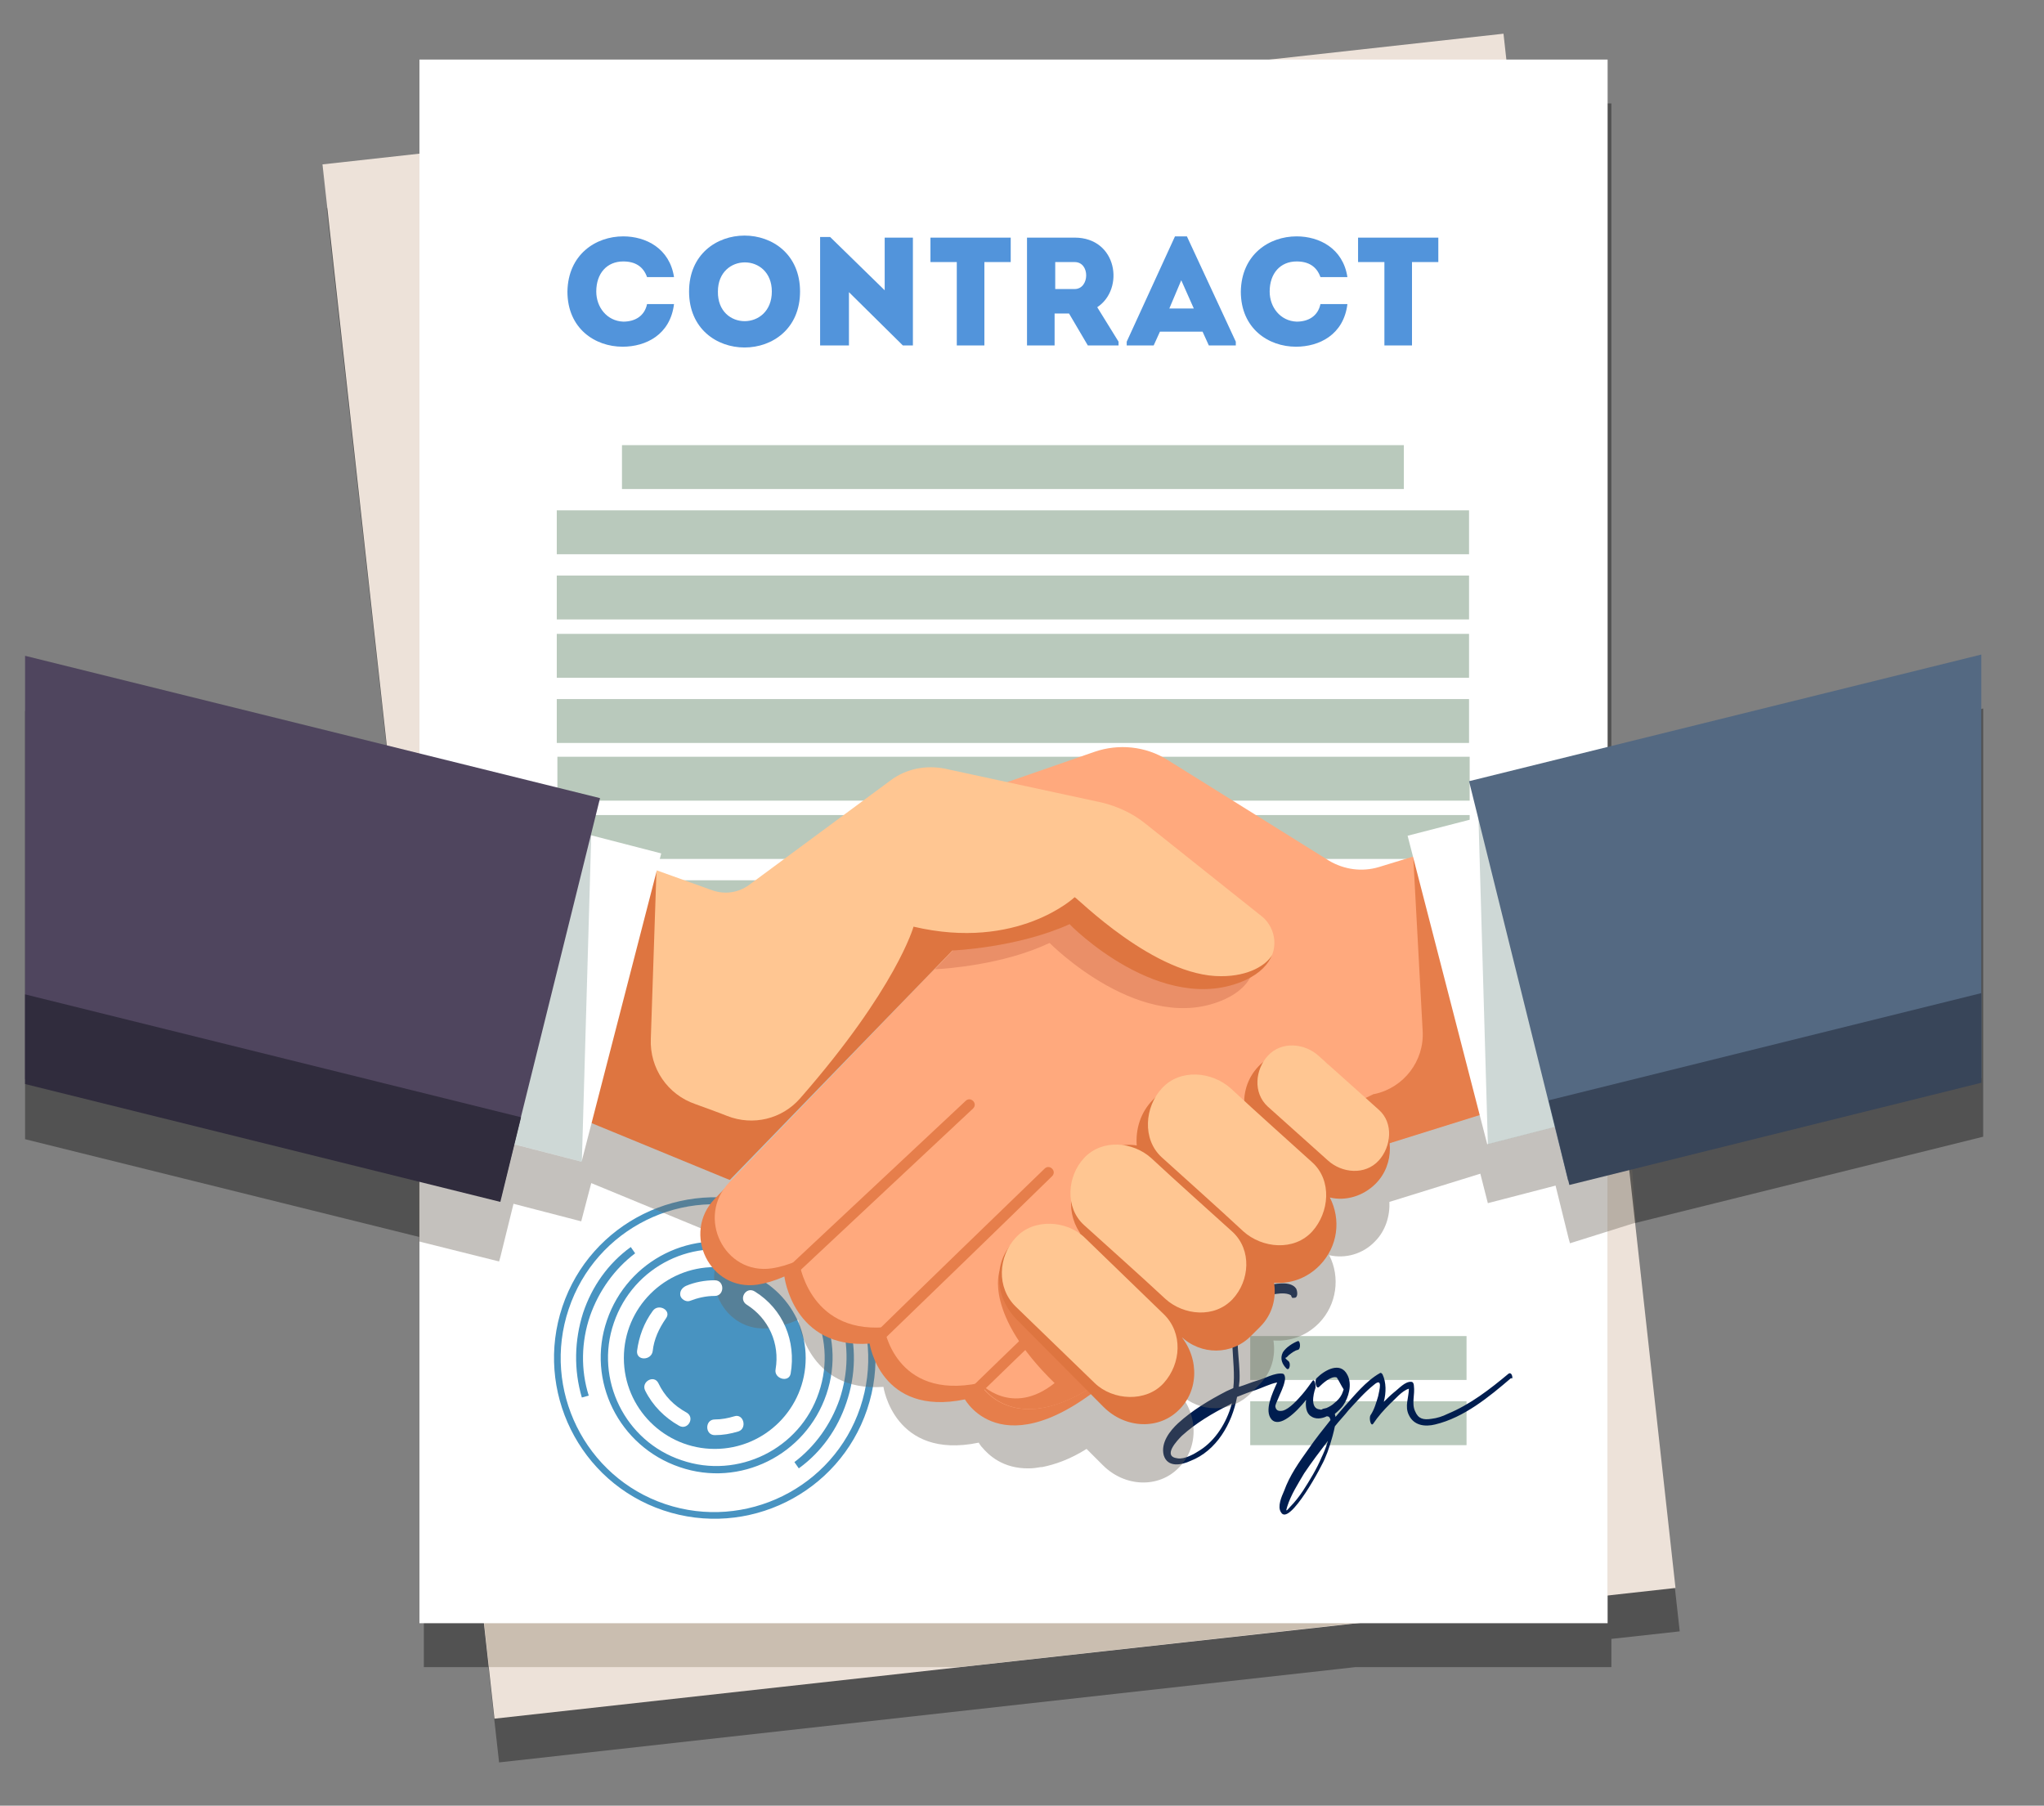 <?xml version="1.0" encoding="utf-8"?>
<!-- Generator: Adobe Illustrator 21.1.0, SVG Export Plug-In . SVG Version: 6.00 Build 0)  -->
<svg version="1.1" id="Layer_1" xmlns="http://www.w3.org/2000/svg" xmlns:xlink="http://www.w3.org/1999/xlink" x="0px" y="0px"
	 width="326px" height="288px" viewBox="0 0 326 288" style="enable-background:new 0 0 326 288;" xml:space="preserve">
<rect x="0" y="0" width="326" height="288" fill="#808080" stroke="none"/>
<style type="text/css">
	.st0{opacity:0.36;}
	.st1{fill:#EDE2D9;}
	.st2{opacity:0.66;fill:#B7AC9A;}
	.st3{fill:#FFFFFF;}
	.st4{fill:none;stroke:#B9C9BC;stroke-width:7;stroke-miterlimit:10;}
	.st5{fill:#4893C1;}
	.st6{fill:#5294DB;}
	.st7{fill:#001D4F;}
	.st8{opacity:0.4;fill:#6D645B;}
	.st9{fill:#E67E4B;}
	.st10{fill:#FFA97D;}
	.st11{fill:#EA8F68;}
	.st12{fill:#FFC692;}
	.st13{fill:#DE7540;}
	.st14{opacity:0.4;fill:#869E9A;}
	.st15{fill:#4F455E;}
	.st16{fill:#302C3D;}
	.st17{fill:#546982;}
	.st18{fill:#384559;}
</style>
<polygon class="st0" points="257,261.4 267.9,260.2 257,162.2 257,16.5 240.9,16.5 240.4,12.3 202.4,16.5 67.6,16.5 67.6,31.4 
	52.1,33.2 67.6,172.6 67.6,265.9 77.9,265.9 79.6,281.1 216.2,265.9 257,265.9 "/>
<path class="st0" d="M234.3,133.4l1.4,5.8l-11.2,2.9l0.9,3.3l-5.6,1.7c-2.7,0.8-5.5,0.4-7.9-1L186.2,130c-3.5-2.2-7.8-2.6-11.6-1.3
	l-14,4.9l-9.8-2.1c-3-0.6-6.2,0-8.7,1.9l-22.6,16.7c-1.7,1.2-3.8,1.5-5.8,0.8l-9-3.2l0.7-2.9l-11.2-2.9l1.4-5.8L4,113.4v54v13.5v0.8
	l75.8,18.8l0.2-0.7l0,0l2.1-8.5l10.8,2.8l1.6-6.1l21.1,8.7c0,0,0,0,0,0l1,0.4l0,0l0,0l0,0l0,0l0,0l9.4-9.7l-9.6,10
	c-5.3,5.5-0.8,14.8,6.8,13.7c1.3-0.2,2.7-0.6,4.3-1.3c0,0,1.4,11.6,13.6,10.7c0,0,1.7,11.7,15.2,8.9v0l0,0c0,0,0.1,0.2,0.4,0.6
	c0,0,0.1,0.1,0.1,0.1c1,1.2,3.3,3.5,7.6,3.4c0,0,0,0,0,0c0.6,0,1.2-0.1,1.8-0.2c0.1,0,0.1,0,0.2,0c2-0.4,4.4-1.2,7.1-2.9l2.6,2.6
	c3.5,3.5,8.9,3.7,12.1,0.4l0.1-0.1c3.2-3.3,3-8.8-0.5-12.3l0.6,0.6c3.1,3.1,8.2,3.1,11.3-0.1l1.4-1.4c1.9-1.9,2.6-4.5,2.2-7
	c2.6,0.2,5.2-0.7,7.2-2.7l0.1-0.1c2.8-2.9,3.4-7.3,1.6-10.8c2.6,0.6,5.4-0.2,7.3-2.2c1.7-1.7,2.4-4.1,2.3-6.3l14.5-4.5l1.2,4.7
	l10.8-2.8l2.1,8.5l0,0l0.2,0.7l65.7-16.3v-0.8v-13.5v-54L234.3,133.4z"/>
<rect x="64.6" y="15" transform="matrix(0.994 -0.11 0.11 0.994 -14.431 18.416)" class="st1" width="189.5" height="249.4"/>
<polygon class="st2" points="139.2,16.5 66.9,24.5 66.9,165.7 78,265.9 153,265.9 256.4,254.4 256.4,155.2 241,16.5 "/>
<rect x="66.9" y="9.5" class="st3" width="189.5" height="249.4"/>
<line class="st4" x1="99.2" y1="74.5" x2="223.9" y2="74.5"/>
<line class="st4" x1="88.8" y1="95.3" x2="234.3" y2="95.3"/>
<line class="st4" x1="88.8" y1="84.9" x2="234.3" y2="84.9"/>
<line class="st4" x1="88.8" y1="115" x2="234.3" y2="115"/>
<line class="st4" x1="88.8" y1="104.6" x2="234.3" y2="104.6"/>
<line class="st4" x1="199.4" y1="227" x2="233.9" y2="227"/>
<line class="st4" x1="199.4" y1="216.6" x2="233.9" y2="216.6"/>
<g>
	<path class="st5" d="M138.3,224.8c-4.5,13.4-19.1,20.6-32.5,16.1c-13.4-4.5-20.6-19.1-16.1-32.5s19.1-20.6,32.5-16.1
		C135.6,196.9,142.8,211.4,138.3,224.8z M90.7,208.8c-4.3,12.8,2.6,26.8,15.4,31.1c12.8,4.3,26.8-2.6,31.1-15.4
		c4.3-12.8-2.6-26.8-15.4-31.1C109,189,95,195.9,90.7,208.8z"/>
</g>
<g>
	<path class="st5" d="M135,223.7c-1.4,4.2-4,7.9-7.6,10.5l-0.7-1c3.3-2.5,5.8-6,7.2-10c1.4-4.2,1.5-8.6,0.2-12.8l1.1-0.3
		C136.6,214.7,136.5,219.3,135,223.7z"/>
</g>
<g>
	<path class="st5" d="M93.9,222.6l-1.1,0.3c-1.3-4.4-1.2-9.1,0.2-13.5c1.4-4.2,4-7.9,7.6-10.5l0.7,1c-3.3,2.5-5.8,6-7.2,10
		C92.7,214,92.6,218.5,93.9,222.6z"/>
</g>
<g>
	<path class="st5" d="M131.8,222.4c-3.3,9.7-13.8,14.9-23.4,11.6c-9.7-3.3-14.9-13.8-11.6-23.4c3.3-9.7,13.8-14.9,23.4-11.6
		C129.9,202.3,135.1,212.8,131.8,222.4z M97.9,211c-3.1,9,1.8,18.9,10.8,21.9c9,3.1,18.9-1.8,21.9-10.8c3.1-9-1.8-18.9-10.8-21.9
		C110.8,197.1,101,201.9,97.9,211z"/>
</g>
<line class="st4" x1="88.9" y1="124.2" x2="234.4" y2="124.2"/>
<line class="st4" x1="88.9" y1="143.9" x2="234.4" y2="143.9"/>
<line class="st4" x1="88.9" y1="133.5" x2="234.4" y2="133.5"/>
<g>
	<path class="st6" d="M99.4,37.7c3.6,0,7.4,1.9,8.1,6.5c-1.5,0-2.8,0-4.3,0c-0.6-1.7-1.9-2.5-3.8-2.5c-2.6,0-4.3,1.9-4.3,4.8
		c0,2.5,1.7,4.7,4.3,4.8c1.9,0,3.4-0.9,3.8-2.8c1.5,0,2.8,0,4.3,0c-0.6,4.9-4.5,6.8-8.2,6.8c-4.4,0-8.8-2.9-8.8-8.8
		C90.6,40.6,95,37.7,99.4,37.7z"/>
	<path class="st6" d="M109.9,46.5c0-11.9,17.7-11.9,17.7,0C127.6,58.4,109.9,58.4,109.9,46.5z M123.1,46.5c0-6.2-8.6-6.2-8.6,0
		C114.4,52.8,123.1,52.8,123.1,46.5z"/>
	<path class="st6" d="M135.4,46.6v8.5c-1.5,0-3,0-4.6,0V37.8h1.6l8.7,8.5v-8.4c1.5,0,3,0,4.5,0v17.2h-1.6L135.4,46.6z"/>
	<path class="st6" d="M148.4,41.8c0-1.3,0-2.6,0-3.9h12.8c0,1.3,0,2.6,0,3.9H157v13.3c-1.5,0-2.9,0-4.4,0V41.8H148.4z"/>
	<path class="st6" d="M178.4,54.5v0.6h-4.9l-3-5.1h-2.3v5.1c-1.5,0-3,0-4.4,0c0-5.7,0-11.5,0-17.2c2.5,0,5,0,7.6,0
		c6.8,0,8,8.2,3.6,11.1L178.4,54.5z M171.4,41.8c-1,0-2.1,0-3.1,0c0,1.4,0,2.9,0,4.3h3.1C173.8,46.1,173.9,41.8,171.4,41.8z"/>
	<path class="st6" d="M191.8,52.9H185l-1,2.2h-4.3v-0.6l7.7-16.8h1.9l7.8,16.8v0.6h-4.3L191.8,52.9z M188.4,44.7l-1.9,4.5h3.9
		L188.4,44.7z"/>
	<path class="st6" d="M206.8,37.7c3.6,0,7.4,1.9,8.1,6.5c-1.5,0-2.8,0-4.3,0c-0.6-1.7-1.9-2.5-3.8-2.5c-2.6,0-4.3,1.9-4.3,4.8
		c0,2.5,1.7,4.7,4.3,4.8c1.9,0,3.4-0.9,3.8-2.8c1.5,0,2.8,0,4.3,0c-0.6,4.9-4.5,6.8-8.2,6.8c-4.4,0-8.8-2.9-8.8-8.8
		C198,40.6,202.4,37.7,206.8,37.7z"/>
	<path class="st6" d="M216.6,41.8c0-1.3,0-2.6,0-3.9h12.8c0,1.3,0,2.6,0,3.9h-4.2v13.3c-1.5,0-2.9,0-4.4,0V41.8H216.6z"/>
</g>
<circle class="st5" cx="114" cy="216.6" r="14.5"/>
<g>
	<path class="st7" d="M240.6,219.1c-3,2.5-6.1,4.9-9.7,6.4c-0.8,0.4-1.7,0.7-2.6,0.8c-1.3,0.2-2.1,0-2.6-1.2c-0.6-1.3,0-2.6-0.2-4.1
		c0-0.2-0.1-0.6-0.4-0.6c-1-0.1-2,1.1-2.8,1.7c-0.6,0.5-1.1,1-1.6,1.5c0.4-1.5,0.4-3.1-0.2-4.4c-0.1-0.1-0.2-0.3-0.4-0.2
		c-2.3,1.3-4.1,3.6-5.9,5.6c-0.4,0.5-0.8,0.9-1.2,1.4c0-0.2-0.1-0.3-0.1-0.5c0.5-0.4,1-0.9,1.3-1.3c0.9-1.3,1.5-3.4,0.7-4.9
		c-1.1-2.2-3.6-0.8-4.9,0.5c-0.4,0.4-0.1,1.9,0.4,1.4c0.5-0.5,1.9-1.8,2.8-1.5c0.4,0.6,0.7,1.3,1.1,1.9c-0.1,0.3-0.2,0.6-0.3,0.8
		c-0.3,0.6-0.7,1-1.2,1.4c-0.3,0.3-0.8,0.6-1.3,0.8c-0.2,0-0.3,0.1-0.5,0.1c0,0-0.1,0-0.1,0.1c-0.1,0-0.3,0.1-0.4,0
		c-1.5-0.1-1.1-2.3-0.7-3.4c0.1-0.2-0.1-1.7-0.5-1.1c-0.5,0.7-1,1.4-1.6,2.1c-0.7,0.8-2,2.3-3.1,2.6c-0.5,0.1-1.1,0.1-1.2-0.7
		c0-0.2,0.3-0.9,0.4-1.1c0.4-1,0.9-1.9,1.1-2.9c0.1-0.3,0.1-1.1-0.3-1.2c-1.3-0.2-2.9,0.8-4.1,1.1c-1,0.3-1.9,0.7-2.9,1
		c0-0.4,0.1-0.8,0.1-1.2c0.1-3.2-0.9-6.9,0.2-10c0.6-1.7,1.9-2.5,3.5-3.1c0.8-0.3,3.4-1,4.5-0.3c0.1,0.3,0.2,0.5,0.4,0.4
		c0.1,0,0.1,0,0.2,0c0.6-0.1,0.4-1.2,0.2-1.5c-0.9-1.3-3.6-0.7-4.8-0.4c-1.7,0.5-3.4,1.3-4.3,2.9c-2.1,4.1-0.4,9-0.9,13.4
		c-0.4,0.2-0.7,0.3-1.1,0.5c-2.7,1.4-5.4,3-7.7,5.1c-1.3,1.2-2.8,3.1-2.3,5.1c0.6,2,2.8,1.6,4.3,0.9c4.1-1.6,6.6-5.9,7.4-10.2
		c1-0.4,2-0.8,3-1.1c0.9-0.3,2.3-1,3.4-1.2c-0.8,1.8-2.1,4.5-0.9,5.9c1.3,1.4,3.9-1.1,5.5-3.1c-0.1,1,0,2.1,0.8,2.6
		c0.7,0.5,1.7,0.4,2.5,0c0.4,0,0.5,0.2,0.6,0.6c-1.2,1.5-2.4,3-3.5,4.6c-1.5,2.1-3,4.2-3.9,6.7c-0.4,0.9-1.1,2.5-0.5,3.4
		c1.3,2.4,6.7-7.6,7.1-8.8c0.3-0.6,1.1-2.9,1.5-4.9c0.7-0.9,1.5-1.7,2.2-2.6c1.3-1.4,2.5-2.8,4-4c1.5-1.3,0.9,0.8,0.7,1.8
		c-0.3,1-0.6,2.1-1.2,3c-0.3,0.4,0,1.9,0.4,1.4c0.8-1.2,1.7-2.2,2.7-3.2c0.7-0.6,1.9-2.1,3-2.4c0,1.4-0.7,2.8,0,4.2
		c0.8,1.7,2.6,1.9,4.2,1.5c4.6-1.1,8.6-4.4,12.1-7.4C241.4,220.2,241.2,218.7,240.6,219.1z M196.4,224.1c-0.8,2.8-2.5,5.6-5,7.2
		c-0.9,0.6-2.5,1.5-3.6,1.3c-2.5-0.3,0-2.9,0.7-3.6c2.2-2,4.9-3.6,7.5-4.9c0.2-0.1,0.4-0.2,0.5-0.3C196.4,224,196.4,224,196.4,224.1
		z M210.8,232.4c-0.8,1.9-1.9,3.7-3,5.4c-0.6,0.9-1.3,1.8-2,2.5c-0.6,0.7-0.8,0.9-0.5,0c0.6-1.9,1.7-3.6,2.7-5.3
		c1.2-1.8,2.5-3.5,3.8-5.2C211.5,230.9,211,232,210.8,232.4z"/>
	<path class="st7" d="M204.6,215.7c-0.5,1-0.1,1.9,0.6,2.6c0.5,0.4,0.7-0.9,0.3-1.2c-0.1-0.1-0.4-0.3-0.5-0.5c0,0,0.1-0.1,0.2-0.1
		c0.1-0.1,0.3-0.3,0.4-0.4c0.4-0.3,0.9-0.7,1.4-0.8c0.5-0.1,0.4-1.5,0-1.4C206.2,214.2,205.1,214.9,204.6,215.7z"/>
</g>
<path class="st8" d="M256.4,128.6l-22,5.5l1.4,5.8l-11.2,2.9l0.9,3.3l-5.6,1.7c-2.7,0.8-5.5,0.4-7.9-1l-25.8-16.1
	c-3.5-2.2-7.8-2.6-11.6-1.3l-14,4.9l-9.8-2.1c-3-0.6-6.2,0-8.7,1.9l-22.6,16.7c-1.7,1.2-3.8,1.5-5.8,0.8l-9-3.2l0.7-2.9l-11.2-2.9
	l1.4-5.8l-28.8-7.1V198l12.8,3.2l0.2-0.7l0,0l2.1-8.5l10.8,2.8l1.6-6.1l21.1,8.7c0,0,0,0,0,0l1,0.4l0,0l0,0l0,0l9.4-9.7l-9.6,10
	c-5.3,5.5-0.8,14.8,6.8,13.7c1.3-0.2,2.7-0.6,4.3-1.3c0,0,1.4,11.6,13.6,10.7c0,0,1.7,11.7,15.2,8.9v0c0,0,0.1,0.2,0.4,0.6
	c0,0,0.1,0.1,0.1,0.1c1,1.2,3.3,3.5,7.6,3.4c0,0,0,0,0,0c0.6,0,1.2-0.1,1.8-0.2c0.1,0,0.1,0,0.2,0c2-0.4,4.4-1.2,7.1-2.9l2.6,2.6
	c3.5,3.5,8.9,3.7,12.1,0.4l0.1-0.1c3.2-3.3,3-8.8-0.5-12.3l0.6,0.6c3.1,3.1,8.2,3.1,11.3-0.1l1.4-1.4c1.9-1.9,2.6-4.5,2.2-7
	c2.6,0.2,5.2-0.7,7.2-2.7l0.1-0.1c2.8-2.9,3.4-7.3,1.6-10.8c2.6,0.6,5.4-0.2,7.3-2.2c1.7-1.7,2.4-4.1,2.3-6.3l14.5-4.5l1.2,4.7
	l10.8-2.8l2.1,8.5l0,0l0.2,0.7l10.5-3.3L256.4,128.6z"/>
<path class="st9" d="M158.7,144.7L114,191.2c-5.3,5.5-0.8,14.8,6.8,13.7c1.3-0.2,2.7-0.6,4.3-1.3c0,0,1.4,11.6,13.6,10.7
	c0,0,1.7,11.7,15.2,8.9c0,0,6.6,12.1,25.1-5c9.2-8.4,39.4-33,39.4-33L158.7,144.7z"/>
<path class="st10" d="M286.8,117.8l-66.9,20.5c-2.7,0.8-5.5,0.4-7.9-1l-25.8-16.1c-3.5-2.2-7.8-2.6-11.6-1.3l-28.8,10l15.2,12.2
	l-44.7,46.5c-5.3,5.5-0.8,14.8,6.8,13.7c1.3-0.2,2.7-0.6,4.3-1.3c0,0,1.4,11.6,13.6,10.7c0,0,1.7,11.7,15.2,8.9c0,0,6.6,12.1,25.1-5
	c9.2-8.4,39.4-33,39.4-33l77.7-24.3L286.8,117.8z"/>
<path class="st11" d="M195.5,159.3c6.1-2.9,5.1-8.1,2.6-10.1l-18.7-14.9c-2-1.6-4.4-2.7-6.9-3.3l-18.7-4l-7.6,2.6l15.2,12.2
	l-12.3,12.8c1.8-0.1,10.9-0.7,18.3-4.2C167.4,150.4,182.3,165.5,195.5,159.3z"/>
<path class="st12" d="M201.3,146.2l-18.7-14.9c-2-1.6-4.4-2.7-6.9-3.3l-25-5.4c-3-0.6-6.2,0-8.7,1.9l-22.6,16.7
	c-1.7,1.2-3.8,1.5-5.8,0.8l-34-12.2l-3.3,41.8l40.1,16.5l35.5-36.6c0,0,10.3-0.4,18.7-4.2c0,0,14.9,15,28.1,8.9
	C204.8,153.5,203.8,148.2,201.3,146.2z"/>
<path class="st13" d="M194.8,155.7c-10.6,0.1-23.1-12.6-23.4-12.6c0,0-9.1,8.6-25.7,4.7c0,0-2.7,9.8-18.1,27.4
	c-2.9,3.3-7.5,4.4-11.6,2.8c-1.5-0.6-3.2-1.2-5.1-1.9c-4.4-1.5-7.3-5.7-7.1-10.4l0.9-26.8c-11.8-4.1-27.7,24.8-27.3,19.3l-1.1,13.5
	l39.1,16.1c0,0,0,0,0,0l1,0.4l0,0l0,0l6.5-6.7l29-29.9c0,0,10.3-0.4,18.7-4.2c-0.1,0,14.7,15,28.1,8.9c2.3-1.1,3.6-2.5,4.2-4
	C202,153.9,199.2,155.7,194.8,155.7z"/>
<path class="st9" d="M168.2,220.6c-11.3-11-8.8-17.8-8.8-17.8l59.7-28.3l0.1,0c4.7-1,8-5.3,7.7-10.1l-1.5-27.7l72.7,20.3l0.4,1.3
	l-77.7,24.3c0,0-30.3,24.5-39.4,33c-18.6,17.1-25.1,5-25.1,5S161.3,226.1,168.2,220.6z"/>
<g>
	<path class="st9" d="M126.9,203.3c9.4-8.8,18.9-17.7,28.3-26.5c0.8-0.8-0.4-2-1.2-1.2c-9.4,8.8-18.9,17.7-28.3,26.5
		C124.9,202.9,126.1,204.1,126.9,203.3L126.9,203.3z"/>
</g>
<g>
	<path class="st9" d="M140.6,214c9.1-8.8,18.2-17.6,27.2-26.4c0.8-0.8-0.4-2-1.2-1.2c-9.1,8.8-18.2,17.6-27.2,26.4
		C138.5,213.6,139.8,214.8,140.6,214L140.6,214z"/>
</g>
<g>
	<path class="st9" d="M155.7,222.9c8-7.8,16.1-15.5,24.1-23.3c0.8-0.8-0.4-2-1.2-1.2c-8,7.8-16.1,15.5-24.1,23.3
		C153.7,222.5,154.9,223.7,155.7,222.9L155.7,222.9z"/>
</g>
<path class="st13" d="M161.6,198.1l0.1-0.1c3.2-3.3,8.6-3.1,12.1,0.4l-0.6-0.6c-3.1-3.1-3.2-8.3-0.1-11.4l1.4-1.4
	c1.9-1.9,4.4-2.7,6.8-2.3c-0.2-2.6,0.6-5.3,2.6-7.3l0.1-0.1c3.5-3.6,9.2-3.6,12.8-0.1l1.7,1.7c-0.3-2.4,0.4-4.9,2.2-6.8
	c3.1-3.2,8.1-3.2,11.3-0.1l7.3,7.4c3.1,3.1,3.2,8.3,0.1,11.4c-2,2-4.8,2.8-7.3,2.2c1.8,3.5,1.3,7.8-1.6,10.8l-0.1,0.1
	c-2,2-4.6,2.9-7.2,2.7c0.4,2.5-0.3,5.1-2.2,7l-1.4,1.4c-3.1,3.2-8.1,3.2-11.3,0.1l-7.5-7.6l6.9,6.9c3.5,3.5,3.7,9,0.5,12.3l-0.1,0.1
	c-3.2,3.3-8.6,3.1-12.1-0.4l-13.8-13.9C158.6,206.9,158.4,201.4,161.6,198.1z"/>
<polygon class="st3" points="302.6,165.7 237.2,182.5 224.5,133.3 307.9,111.8 "/>
<rect x="32.1" y="106.9" transform="matrix(0.25 -0.968 0.968 0.25 -101.993 168.139)" class="st3" width="50.8" height="86"/>
<g>
	<path class="st13" d="M188.8,211.9c-5-5.1-10.1-10.1-15.1-15.2c-0.8-0.8-2,0.4-1.2,1.2c5,5.1,10.1,10.1,15.1,15.2
		C188.4,214,189.6,212.7,188.8,211.9L188.8,211.9z"/>
</g>
<polygon class="st14" points="27.4,168.4 92.8,185.3 94.3,133.2 12.1,152.7 "/>
<polygon class="st15" points="4,104.6 4,172.1 79.9,191 95.7,127.3 "/>
<polygon class="st14" points="302.7,165.7 237.3,182.5 235.8,130.4 292.6,143.9 "/>
<polygon class="st16" points="4,158.6 4,172.9 79.8,191.7 83.1,178.2 "/>
<polygon class="st17" points="316,104.4 234.3,124.6 250.1,188.3 316,171.9 "/>
<polygon class="st18" points="316,158.4 247,175.5 250.3,189 316,172.7 "/>
<g>
	<path class="st12" d="M162,208.4c4.2,4.1,8.4,8.1,12.6,12.2c2.9,2.8,8.2,3.1,11,0c2.8-3.1,3.1-8,0-11c-4.2-4.1-8.4-8.1-12.6-12.2
		c-2.9-2.8-8.2-3.1-11,0C159.2,200.4,158.9,205.4,162,208.4L162,208.4z"/>
</g>
<g>
	<path class="st12" d="M172.9,195.4c4.3,3.9,8.7,7.8,13,11.8c2.9,2.6,7.8,3.1,10.7,0c2.7-2.9,3.1-7.8,0-10.7
		c-4.3-3.9-8.7-7.8-13-11.8c-2.9-2.6-7.8-3.1-10.7,0C170.2,187.6,169.8,192.6,172.9,195.4L172.9,195.4z"/>
</g>
<g>
	<path class="st12" d="M185.3,184.6c4.3,3.9,8.7,7.8,13,11.8c3,2.7,8.1,3.2,11,0c2.7-3,3.2-8.1,0-11c-4.3-3.9-8.7-7.8-13-11.8
		c-3-2.7-8.1-3.2-11,0C182.6,176.5,182.1,181.7,185.3,184.6L185.3,184.6z"/>
</g>
<g>
	<path class="st12" d="M202.2,176.5c3.2,2.9,6.4,5.7,9.6,8.6c2.2,2,5.9,2.4,8.1,0c2-2.2,2.4-6,0-8.1c-3.2-2.9-6.4-5.7-9.6-8.6
		c-2.2-2-5.9-2.4-8.1,0C200.2,170.6,199.8,174.3,202.2,176.5L202.2,176.5z"/>
</g>
<g>
	<path class="st3" d="M109.5,225.3c-2-1.1-3.5-2.6-4.5-4.7c-0.7-1.4-2.8-0.2-2.1,1.2c1.2,2.4,3.1,4.3,5.4,5.6
		C109.7,228.2,110.9,226.1,109.5,225.3L109.5,225.3z"/>
</g>
<g>
	<path class="st3" d="M117.1,225.9c-1,0.3-2,0.5-3.1,0.5c-1.6,0-1.6,2.5,0,2.5c1.3,0,2.5-0.2,3.8-0.6
		C119.2,227.8,118.6,225.4,117.1,225.9L117.1,225.9z"/>
</g>
<g>
	<path class="st3" d="M119.1,208.1c3.5,2.2,5.3,6.2,4.6,10.3c-0.3,1.5,2.1,2.2,2.4,0.7c0.9-5.2-1.2-10.3-5.7-13.1
		C119,205.1,117.7,207.2,119.1,208.1L119.1,208.1z"/>
</g>
<g>
	<path class="st3" d="M110,207.5c1.3-0.5,2.6-0.8,4-0.8c1.6,0,1.6-2.5,0-2.5c-1.6,0-3.2,0.3-4.6,0.9c-0.6,0.3-1,0.8-0.9,1.5
		C108.6,207.2,109.4,207.7,110,207.5L110,207.5z"/>
</g>
<g>
	<path class="st3" d="M104.1,215.5c0.2-1.9,1-3.6,2.1-5.2c1-1.3-1.2-2.5-2.1-1.2c-1.4,1.9-2.2,4.1-2.5,6.4
		C101.5,217.1,103.9,217,104.1,215.5L104.1,215.5z"/>
</g>
</svg>
